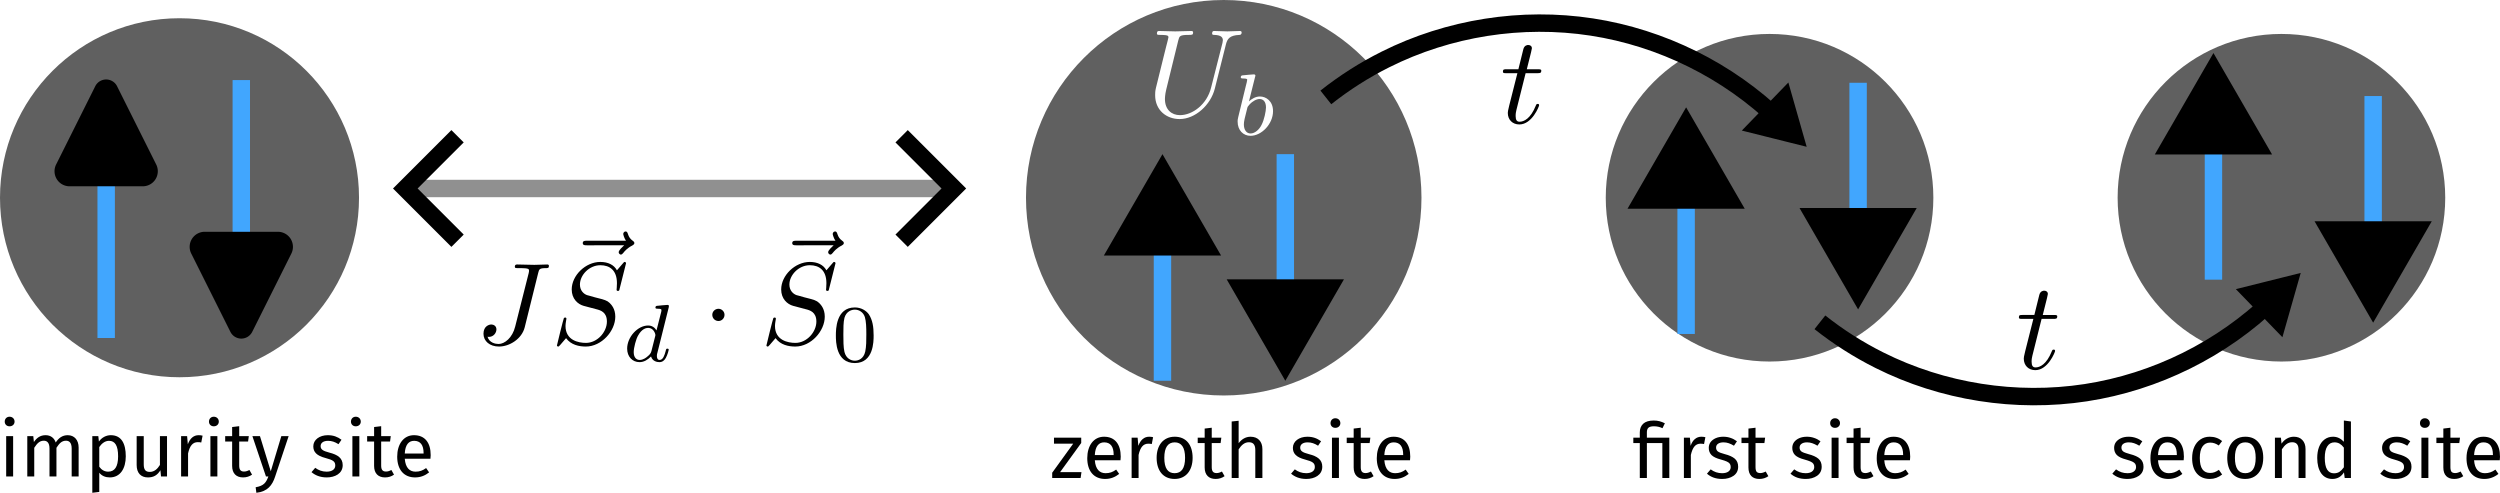 <?xml version="1.0" encoding="UTF-8" standalone="no"?>
<svg
   width="610.5pt"
   height="120.336pt"
   viewBox="0 0 610.5 120.336"
   version="1.1"
   id="svg481"
   sodipodi:docname="universal-theory.svg"
   inkscape:version="1.2.1 (9c6d41e410, 2022-07-14)"
   xmlns:inkscape="http://www.inkscape.org/namespaces/inkscape"
   xmlns:sodipodi="http://sodipodi.sourceforge.net/DTD/sodipodi-0.dtd"
   xmlns="http://www.w3.org/2000/svg"
   xmlns:svg="http://www.w3.org/2000/svg"
   xmlns:ns16="http://www.iki.fi/pav/software/textext/">
  <sodipodi:namedview
     id="namedview483"
     pagecolor="#ffffff"
     bordercolor="#999999"
     borderopacity="1"
     inkscape:showpageshadow="0"
     inkscape:pageopacity="0"
     inkscape:pagecheckerboard="0"
     inkscape:deskcolor="#d1d1d1"
     inkscape:document-units="pt"
     showgrid="false"
     inkscape:zoom="1.2107909"
     inkscape:cx="396.02214"
     inkscape:cy="18.995848"
     inkscape:window-width="1920"
     inkscape:window-height="1019"
     inkscape:window-x="1920"
     inkscape:window-y="151"
     inkscape:window-maximized="1"
     inkscape:current-layer="svg481" />
  <defs
     id="defs311">
    <marker
       style="overflow:visible"
       id="TriangleStart"
       refX="0"
       refY="0"
       orient="auto-start-reverse"
       inkscape:stockid="TriangleStart"
       markerWidth="3.324"
       markerHeight="3.843"
       viewBox="0 0 5.324 6.155"
       inkscape:isstock="true"
       inkscape:collect="always"
       preserveAspectRatio="xMidYMid">
      <path
         transform="scale(0.5)"
         style="fill:context-stroke;fill-rule:evenodd;stroke:context-stroke;stroke-width:1pt"
         d="M 5.77,0 -2.88,5 V -5 Z"
         id="path17089" />
    </marker>
    <inkscape:path-effect
       effect="spiro"
       id="path-effect15854"
       is_visible="true"
       lpeversion="1" />
    <marker
       style="overflow:visible"
       id="EmptyTriangleIn"
       refX="-1"
       refY="0"
       orient="auto-start-reverse"
       inkscape:stockid="EmptyTriangleIn"
       markerWidth="5.824"
       markerHeight="6.733"
       viewBox="0 0 5.824 6.733"
       inkscape:isstock="true"
       inkscape:collect="always"
       preserveAspectRatio="xMidYMid">
      <path
         transform="scale(0.5)"
         style="fill:context-fill;fill-rule:evenodd;stroke:context-stroke;stroke-width:2"
         d="M 5.77,0 -2.88,5 V -5 Z"
         id="path153" />
    </marker>
    <marker
       style="overflow:visible"
       id="marker9210"
       refX="0"
       refY="0"
       orient="auto-start-reverse"
       inkscape:stockid="Arrow1"
       markerWidth="4.061"
       markerHeight="6.707"
       viewBox="0 0 4.061 6.707"
       inkscape:isstock="true"
       inkscape:collect="always"
       preserveAspectRatio="xMidYMid">
      <path
         style="fill:none;stroke:context-stroke;stroke-width:1;stroke-linecap:butt"
         d="M 3,-3 0,0 3,3"
         id="path9208"
         transform="rotate(180,0.125,0)"
         sodipodi:nodetypes="ccc" />
    </marker>
    <marker
       style="overflow:visible"
       id="Arrow1"
       refX="0"
       refY="0"
       orient="auto-start-reverse"
       inkscape:stockid="Arrow1"
       markerWidth="4.061"
       markerHeight="6.707"
       viewBox="0 0 4.061 6.707"
       inkscape:isstock="true"
       inkscape:collect="always"
       preserveAspectRatio="xMidYMid">
      <path
         style="fill:none;stroke:context-stroke;stroke-width:1;stroke-linecap:butt"
         d="M 3,-3 0,0 3,3"
         id="path5057"
         transform="rotate(180,0.125,0)"
         sodipodi:nodetypes="ccc" />
    </marker>
    <inkscape:path-effect
       effect="spiro"
       id="path-effect9150"
       is_visible="true"
       lpeversion="1" />
    <marker
       style="overflow:visible"
       id="RoundedArrow"
       refX="0"
       refY="0"
       orient="auto-start-reverse"
       inkscape:stockid="RoundedArrow"
       markerWidth="6.135"
       markerHeight="5.931"
       viewBox="0 0 6.135 5.93"
       inkscape:isstock="true"
       inkscape:collect="always"
       preserveAspectRatio="xMidYMid">
      <path
         transform="scale(0.7)"
         d="m -0.211,-4.106 6.422,3.211 a 1,1 90 0 1 0,1.789 L -0.211,4.106 A 1.236,1.236 31.717 0 1 -2,3 v -6 a 1.236,1.236 148.283 0 1 1.789,-1.106 z"
         style="fill:context-stroke;fill-rule:evenodd;stroke:none"
         id="path1367" />
    </marker>
    <filter
       id="filter-remove-color"
       x="0"
       y="0"
       width="1"
       height="1">
      <feColorMatrix
         color-interpolation-filters="sRGB"
         values="0 0 0 0 1 0 0 0 0 1 0 0 0 0 1 0 0 0 1 0"
         id="feColorMatrix132" />
    </filter>
    <clipPath
       id="clip-0">
      <path
         clip-rule="nonzero"
         d="m 22,106 h 9 v 14.336 h -9 z m 0,0"
         id="path135" />
    </clipPath>
    <clipPath
       id="clip-1">
      <path
         clip-rule="nonzero"
         d="m 61,106 h 10 v 14.336 H 61 Z m 0,0"
         id="path138" />
    </clipPath>
    <clipPath
       id="clip-2">
      <path
         clip-rule="nonzero"
         d="M 0,0 H 625.906 V 120.336 H 0 Z m 0,0"
         id="path141" />
    </clipPath>
    <mask
       id="mask-0">
      <g
         filter="url(#filter-remove-color)"
         id="g146">
        <rect
           x="-62.591"
           y="-12.034"
           width="751.088"
           height="144.403"
           fill="#000000"
           fill-opacity="0.86"
           id="rect144" />
      </g>
    </mask>
    <clipPath
       id="clip-3">
      <path
         clip-rule="nonzero"
         d="m 345,46 h 280.906 v 4 H 345 Z m 0,0"
         id="path149" />
    </clipPath>
    <clipPath
       id="clip-4">
      <rect
         x="0"
         y="0"
         width="626"
         height="121"
         id="rect152" />
    </clipPath>
    <g
       id="source-2194"
       clip-path="url(#clip-4)">
      <g
         clip-path="url(#clip-3)"
         id="g157">
        <path
           fill="none"
           stroke-width="2.835"
           stroke-linecap="butt"
           stroke-linejoin="miter"
           stroke="#404040"
           stroke-opacity="1"
           stroke-miterlimit="4.5"
           d="M 347.125,48.289 H 625.906"
           id="path155" />
      </g>
    </g>
    <mask
       id="mask-1">
      <g
         filter="url(#filter-remove-color)"
         id="g165">
        <rect
           x="-62.591"
           y="-12.034"
           width="751.088"
           height="144.403"
           fill="#000000"
           fill-opacity="0.86"
           id="rect163" />
      </g>
    </mask>
    <clipPath
       id="clip-6">
      <path
         clip-rule="nonzero"
         d="M 315,0 H 462 V 60 H 315 Z m 0,0"
         id="path168" />
    </clipPath>
    <clipPath
       id="clip-7">
      <rect
         x="0"
         y="0"
         width="626"
         height="121"
         id="rect171" />
    </clipPath>
    <g
       id="source-2197"
       clip-path="url(#clip-7)">
      <g
         clip-path="url(#clip-6)"
         id="g176">
        <path
           fill="none"
           stroke-width="4.252"
           stroke-linecap="butt"
           stroke-linejoin="miter"
           stroke="#404040"
           stroke-opacity="1"
           stroke-miterlimit="4.5"
           d="m 342.395,27.418 c 4.27,-4.684 9.293,-8.684 14.812,-11.797 12.582,-7.094 27.781,-9.402 41.902,-6.371 14.117,3.035 27.027,11.383 35.586,23.016"
           id="path174" />
      </g>
      <path
         fill="none"
         stroke-width="2.582"
         stroke-linecap="butt"
         stroke-linejoin="miter"
         stroke="#404040"
         stroke-opacity="1"
         stroke-miterlimit="4"
         d="m -221.324,258.923 -7.744,7.745 7.743,7.747"
         transform="matrix(-0.736,-1,1,-0.736,0,0)"
         id="path178" />
    </g>
    <mask
       id="mask-2">
      <g
         filter="url(#filter-remove-color)"
         id="g183">
        <rect
           x="-62.591"
           y="-12.034"
           width="751.088"
           height="144.403"
           fill="#000000"
           fill-opacity="0.86"
           id="rect181" />
      </g>
    </mask>
    <clipPath
       id="clip-8">
      <path
         clip-rule="nonzero"
         d="M 439,0 H 589 V 58 H 439 Z m 0,0"
         id="path186" />
    </clipPath>
    <clipPath
       id="clip-9">
      <path
         clip-rule="nonzero"
         d="m 529,0 h 52 v 49 h -52 z m 0,0"
         id="path189" />
    </clipPath>
    <clipPath
       id="clip-10">
      <rect
         x="0"
         y="0"
         width="626"
         height="121"
         id="rect192" />
    </clipPath>
    <g
       id="source-2200"
       clip-path="url(#clip-10)">
      <g
         clip-path="url(#clip-8)"
         id="g197">
        <path
           fill="none"
           stroke-width="4.252"
           stroke-linecap="butt"
           stroke-linejoin="miter"
           stroke="#404040"
           stroke-opacity="1"
           stroke-miterlimit="4.5"
           d="m 466.895,27.418 c 4.301,-4.652 9.316,-8.648 14.812,-11.797 12.676,-7.266 27.949,-9.887 42.32,-7.262 14.375,2.625 27.734,10.477 37.023,21.75"
           id="path195" />
      </g>
      <g
         clip-path="url(#clip-9)"
         id="g201">
        <path
           fill="none"
           stroke-width="2.474"
           stroke-linecap="butt"
           stroke-linejoin="miter"
           stroke="#404040"
           stroke-opacity="1"
           stroke-miterlimit="4"
           d="m -286.469,312.04 -7.422,7.421 7.421,7.422"
           transform="matrix(-0.824,-1,1,-0.824,0,0)"
           id="path199" />
      </g>
    </g>
    <clipPath
       id="clip-12">
      <rect
         x="0"
         y="0"
         width="626"
         height="121"
         id="rect212" />
    </clipPath>
    <g
       id="source-2203"
       clip-path="url(#clip-12)">
      <path
         fill="none"
         stroke-width="4.252"
         stroke-linecap="butt"
         stroke-linejoin="miter"
         stroke="#c0b0ff"
         stroke-opacity="1"
         stroke-miterlimit="4.5"
         d="M 26.91,75.598 V 39.227"
         id="path215" />
      <path
         fill-rule="evenodd"
         fill="#c0b0ff"
         fill-opacity="1"
         d="M 14.691,39.855 24.25,20.742 c 1.098,-2.195 4.227,-2.195 5.324,0 l 9.555,19.113 c 1.227,2.445 -0.555,5.324 -3.289,5.324 H 17.98 c -2.734,0 -4.512,-2.879 -3.289,-5.324 z m 0,0"
         id="path217" />
    </g>
    <mask
       id="mask-4">
      <g
         filter="url(#filter-remove-color)"
         id="g222">
        <rect
           x="-62.591"
           y="-12.034"
           width="751.088"
           height="144.403"
           fill="#000000"
           fill-opacity="0.86"
           id="rect220" />
      </g>
    </mask>
    <clipPath
       id="clip-13">
      <rect
         x="0"
         y="0"
         width="626"
         height="121"
         id="rect225" />
    </clipPath>
    <g
       id="source-2206"
       clip-path="url(#clip-13)">
      <path
         fill="none"
         stroke-width="4.252"
         stroke-linecap="butt"
         stroke-linejoin="miter"
         stroke="#305080"
         stroke-opacity="1"
         stroke-miterlimit="4.5"
         d="M 284.297,93.297 V 56.926"
         id="path228" />
      <path
         fill="none"
         stroke-width="4.252"
         stroke-linecap="butt"
         stroke-linejoin="miter"
         stroke="#305080"
         stroke-opacity="1"
         stroke-miterlimit="4"
         d="m -44.66,284.297 -18.391,10.633 v -21.262 z m 0,0"
         transform="rotate(-90)"
         id="path230" />
    </g>
    <mask
       id="mask-5">
      <g
         filter="url(#filter-remove-color)"
         id="g235">
        <rect
           x="-62.591"
           y="-12.034"
           width="751.088"
           height="144.403"
           fill="#000000"
           fill-opacity="0.86"
           id="rect233" />
      </g>
    </mask>
    <clipPath
       id="clip-14">
      <rect
         x="0"
         y="0"
         width="626"
         height="121"
         id="rect238" />
    </clipPath>
    <g
       id="source-2209"
       clip-path="url(#clip-14)">
      <path
         fill="none"
         stroke-width="4.252"
         stroke-linecap="butt"
         stroke-linejoin="miter"
         stroke="#c0b0ff"
         stroke-opacity="1"
         stroke-miterlimit="4.5"
         d="M 56.91,19.094 V 55.465"
         id="path241" />
      <path
         fill-rule="evenodd"
         fill="#c0b0ff"
         fill-opacity="1"
         d="m 69.129,54.836 -9.555,19.117 c -1.098,2.191 -4.227,2.191 -5.324,0 L 44.691,54.836 c -1.223,-2.445 0.555,-5.324 3.289,-5.324 h 17.859 c 2.734,0 4.516,2.879 3.289,5.324 z m 0,0"
         id="path243" />
    </g>
    <mask
       id="mask-6">
      <g
         filter="url(#filter-remove-color)"
         id="g248">
        <rect
           x="-62.591"
           y="-12.034"
           width="751.088"
           height="144.403"
           fill="#000000"
           fill-opacity="0.86"
           id="rect246" />
      </g>
    </mask>
    <clipPath
       id="clip-15">
      <rect
         x="0"
         y="0"
         width="626"
         height="121"
         id="rect251" />
    </clipPath>
    <g
       id="source-2212"
       clip-path="url(#clip-15)">
      <path
         fill="none"
         stroke-width="4.252"
         stroke-linecap="butt"
         stroke-linejoin="miter"
         stroke="#305080"
         stroke-opacity="1"
         stroke-miterlimit="4.5"
         d="M 315.797,40.414 V 76.781"
         id="path254" />
      <path
         fill="none"
         stroke-width="4.252"
         stroke-linecap="butt"
         stroke-linejoin="miter"
         stroke="#305080"
         stroke-opacity="1"
         stroke-miterlimit="4"
         d="m 89.051,-315.797 -18.391,10.629 v -21.262 z m 0,0"
         transform="rotate(90)"
         id="path256" />
    </g>
    <mask
       id="mask-7">
      <g
         filter="url(#filter-remove-color)"
         id="g261">
        <rect
           x="-62.591"
           y="-12.034"
           width="751.088"
           height="144.403"
           fill="#000000"
           fill-opacity="0.86"
           id="rect259" />
      </g>
    </mask>
    <clipPath
       id="clip-16">
      <rect
         x="0"
         y="0"
         width="626"
         height="121"
         id="rect264" />
    </clipPath>
    <g
       id="source-2215"
       clip-path="url(#clip-16)">
      <path
         fill="none"
         stroke-width="4.252"
         stroke-linecap="butt"
         stroke-linejoin="miter"
         stroke="#305080"
         stroke-opacity="1"
         stroke-miterlimit="4.5"
         d="M 417.801,84.66 V 48.289"
         id="path267" />
      <path
         fill="none"
         stroke-width="4.252"
         stroke-linecap="butt"
         stroke-linejoin="miter"
         stroke="#305080"
         stroke-opacity="1"
         stroke-miterlimit="4"
         d="m -36.023,417.801 -18.387,10.629 v -21.258 z m 0,0"
         transform="rotate(-90)"
         id="path269" />
    </g>
    <mask
       id="mask-8">
      <g
         filter="url(#filter-remove-color)"
         id="g274">
        <rect
           x="-62.591"
           y="-12.034"
           width="751.088"
           height="144.403"
           fill="#000000"
           fill-opacity="0.86"
           id="rect272" />
      </g>
    </mask>
    <clipPath
       id="clip-17">
      <rect
         x="0"
         y="0"
         width="626"
         height="121"
         id="rect277" />
    </clipPath>
    <g
       id="source-2218"
       clip-path="url(#clip-17)">
      <path
         fill="none"
         stroke-width="4.252"
         stroke-linecap="butt"
         stroke-linejoin="miter"
         stroke="#305080"
         stroke-opacity="1"
         stroke-miterlimit="4.5"
         d="M 449.301,31.773 V 68.145"
         id="path280" />
      <path
         fill="none"
         stroke-width="4.252"
         stroke-linecap="butt"
         stroke-linejoin="miter"
         stroke="#305080"
         stroke-opacity="1"
         stroke-miterlimit="4"
         d="m 80.41,-449.301 -18.387,10.629 v -21.258 z m 0,0"
         transform="rotate(90)"
         id="path282" />
    </g>
    <mask
       id="mask-9">
      <g
         filter="url(#filter-remove-color)"
         id="g287">
        <rect
           x="-62.591"
           y="-12.034"
           width="751.088"
           height="144.403"
           fill="#000000"
           fill-opacity="0.86"
           id="rect285" />
      </g>
    </mask>
    <clipPath
       id="clip-18">
      <rect
         x="0"
         y="0"
         width="626"
         height="121"
         id="rect290" />
    </clipPath>
    <g
       id="source-2221"
       clip-path="url(#clip-18)">
      <path
         fill="none"
         stroke-width="4.252"
         stroke-linecap="butt"
         stroke-linejoin="miter"
         stroke="#305080"
         stroke-opacity="1"
         stroke-miterlimit="4.5"
         d="M 542.301,84.66 V 48.289"
         id="path293" />
      <path
         fill="none"
         stroke-width="4.252"
         stroke-linecap="butt"
         stroke-linejoin="miter"
         stroke="#305080"
         stroke-opacity="1"
         stroke-miterlimit="4"
         d="m -36.023,542.301 -18.387,10.629 v -21.258 z m 0,0"
         transform="rotate(-90)"
         id="path295" />
    </g>
    <mask
       id="mask-10">
      <g
         filter="url(#filter-remove-color)"
         id="g300">
        <rect
           x="-62.591"
           y="-12.034"
           width="751.088"
           height="144.403"
           fill="#000000"
           fill-opacity="0.86"
           id="rect298" />
      </g>
    </mask>
    <clipPath
       id="clip-19">
      <rect
         x="0"
         y="0"
         width="626"
         height="121"
         id="rect303" />
    </clipPath>
    <g
       id="source-2224"
       clip-path="url(#clip-19)">
      <path
         fill="none"
         stroke-width="4.252"
         stroke-linecap="butt"
         stroke-linejoin="miter"
         stroke="#305080"
         stroke-opacity="1"
         stroke-miterlimit="4.5"
         d="M 573.801,31.773 V 68.145"
         id="path306" />
      <path
         fill="none"
         stroke-width="4.252"
         stroke-linecap="butt"
         stroke-linejoin="miter"
         stroke="#305080"
         stroke-opacity="1"
         stroke-miterlimit="4"
         d="m 80.41,-573.801 -18.387,10.629 v -21.258 z m 0,0"
         transform="rotate(90)"
         id="path308" />
    </g>
    <clipPath
       clipPathUnits="userSpaceOnUse"
       id="clipPath1196">
      <g
         id="g1200">
        <path
           clip-rule="nonzero"
           d="M 0,0 H 625.906 V 120.336 H 0 Z m 0,0"
           id="path1198" />
      </g>
    </clipPath>
    <clipPath
       clipPathUnits="userSpaceOnUse"
       id="clipPath1202">
      <g
         id="g1206">
        <path
           clip-rule="nonzero"
           d="M 0,0 H 625.906 V 120.336 H 0 Z m 0,0"
           id="path1204" />
      </g>
    </clipPath>
    <clipPath
       clipPathUnits="userSpaceOnUse"
       id="clipPath1208">
      <g
         id="g1212">
        <path
           clip-rule="nonzero"
           d="M 0,0 H 625.906 V 120.336 H 0 Z m 0,0"
           id="path1210" />
      </g>
    </clipPath>
    <clipPath
       clipPathUnits="userSpaceOnUse"
       id="clipPath1214">
      <g
         id="g1218">
        <path
           clip-rule="nonzero"
           d="M 0,0 H 625.906 V 120.336 H 0 Z m 0,0"
           id="path1216" />
      </g>
    </clipPath>
    <clipPath
       clipPathUnits="userSpaceOnUse"
       id="clipPath1220">
      <g
         id="g1224">
        <path
           clip-rule="nonzero"
           d="M 0,0 H 625.906 V 120.336 H 0 Z m 0,0"
           id="path1222" />
      </g>
    </clipPath>
    <clipPath
       clipPathUnits="userSpaceOnUse"
       id="clipPath1226">
      <g
         id="g1230">
        <path
           clip-rule="nonzero"
           d="M 0,0 H 625.906 V 120.336 H 0 Z m 0,0"
           id="path1228" />
      </g>
    </clipPath>
    <clipPath
       clipPathUnits="userSpaceOnUse"
       id="clipPath1232">
      <g
         id="g1236">
        <path
           clip-rule="nonzero"
           d="M 0,0 H 625.906 V 120.336 H 0 Z m 0,0"
           id="path1234" />
      </g>
    </clipPath>
    <clipPath
       clipPathUnits="userSpaceOnUse"
       id="clipPath1252">
      <g
         id="g1256">
        <path
           clip-rule="nonzero"
           d="M 0,0 H 625.906 V 120.336 H 0 Z m 0,0"
           id="path1254" />
      </g>
    </clipPath>
    <clipPath
       clipPathUnits="userSpaceOnUse"
       id="clipPath1258">
      <g
         id="g1262">
        <path
           clip-rule="nonzero"
           d="M 0,0 H 625.906 V 120.336 H 0 Z m 0,0"
           id="path1260" />
      </g>
    </clipPath>
    <mask
       maskUnits="userSpaceOnUse"
       id="mask3016">
      <g
         id="g3022">
        <g
           filter="url(#filter-remove-color)"
           id="g3020">
          <rect
             x="-62.591"
             y="-12.034"
             width="751.088"
             height="144.403"
             fill="#000000"
             fill-opacity="0.86"
             id="rect3018" />
        </g>
      </g>
    </mask>
    <clipPath
       clipPathUnits="userSpaceOnUse"
       id="clipPath3024">
      <g
         id="g3030">
        <g
           id="g3028">
          <path
             clip-rule="nonzero"
             d="M 0,0 H 625.906 V 120.336 H 0 Z m 0,0"
             id="path3026" />
        </g>
      </g>
    </clipPath>
    <marker
       style="overflow:visible"
       id="EmptyTriangleIn-5"
       refX="-1"
       refY="0"
       orient="auto-start-reverse"
       inkscape:stockid="EmptyTriangleIn"
       markerWidth="5.824"
       markerHeight="6.733"
       viewBox="0 0 5.824 6.733"
       inkscape:isstock="true"
       inkscape:collect="always"
       preserveAspectRatio="xMidYMid">
      <path
         transform="scale(0.5)"
         style="fill:context-fill;fill-rule:evenodd;stroke:context-stroke;stroke-width:2"
         d="M 5.77,0 -2.88,5 V -5 Z"
         id="path153-3" />
    </marker>
    <marker
       style="overflow:visible"
       id="EmptyTriangleIn-2"
       refX="-1"
       refY="0"
       orient="auto-start-reverse"
       inkscape:stockid="EmptyTriangleIn"
       markerWidth="5.824"
       markerHeight="6.733"
       viewBox="0 0 5.824 6.733"
       inkscape:isstock="true"
       inkscape:collect="always"
       preserveAspectRatio="xMidYMid">
      <path
         transform="scale(0.5)"
         style="fill:context-fill;fill-rule:evenodd;stroke:context-stroke;stroke-width:2"
         d="M 5.77,0 -2.88,5 V -5 Z"
         id="path153-9" />
    </marker>
    <marker
       style="overflow:visible"
       id="TriangleStart-7"
       refX="0"
       refY="0"
       orient="auto-start-reverse"
       inkscape:stockid="TriangleStart"
       markerWidth="3.324"
       markerHeight="3.843"
       viewBox="0 0 5.324 6.155"
       inkscape:isstock="true"
       inkscape:collect="always"
       preserveAspectRatio="xMidYMid">
      <path
         transform="scale(0.5)"
         style="fill:context-stroke;fill-rule:evenodd;stroke:context-stroke;stroke-width:1pt"
         d="M 5.77,0 -2.88,5 V -5 Z"
         id="path17089-0" />
    </marker>
    <inkscape:path-effect
       effect="spiro"
       id="path-effect15854-9"
       is_visible="true"
       lpeversion="1" />
  </defs>
  <path
     fill-rule="nonzero"
     fill="#606060"
     fill-opacity="1"
     d="M 87.672,48.289 C 87.672,72.5 68.043,92.125 43.836,92.125 19.625,92.125 0,72.5 0,48.289 0,24.082 19.625,4.453 43.836,4.453 c 24.207,0 43.836,19.629 43.836,43.836 z m 0,0"
     id="path313" />
  <path
     fill-rule="nonzero"
     fill="#b0b0b0"
     fill-opacity="1"
     d="m 347.125,48.289 c 0,26.672 -21.621,48.289 -48.289,48.289 -26.672,0 -48.289,-21.617 -48.289,-48.289 C 250.547,21.621 272.164,0 298.836,0 325.504,0 347.125,21.621 347.125,48.289 Z m 0,0"
     id="path315"
     style="fill:#606060;fill-opacity:1" />
  <path
     fill-rule="nonzero"
     fill="#000000"
     fill-opacity="1"
     d="m 2.328,101.762 c -0.703,0 -1.172,0.527 -1.172,1.199 0,0.645 0.469,1.145 1.172,1.145 0.734,0 1.23,-0.5 1.23,-1.145 0,-0.672 -0.496,-1.199 -1.23,-1.199 z m 0.879,4.746 H 1.508 v 9.844 h 1.699 z m 0,0"
     id="path323" />
  <path
     fill-rule="nonzero"
     fill="#000000"
     fill-opacity="1"
     d="m 16.539,106.273 c -1.32,0 -2.227,0.703 -2.93,1.785 -0.383,-1.141 -1.262,-1.785 -2.492,-1.785 -1.289,0 -2.168,0.672 -2.84,1.668 l -0.148,-1.434 H 6.664 v 9.844 h 1.699 v -7.004 c 0.676,-1.023 1.262,-1.727 2.344,-1.727 0.734,0 1.379,0.438 1.379,1.902 v 6.828 h 1.699 v -7.004 c 0.672,-1.023 1.258,-1.727 2.344,-1.727 0.73,0 1.375,0.438 1.375,1.902 v 6.828 h 1.699 v -7.062 c 0,-1.844 -1.055,-3.016 -2.664,-3.016 z m 0,0"
     id="path325" />
  <g
     clip-path="url(#clip-0)"
     id="g329">
    <path
       fill-rule="nonzero"
       fill="#000000"
       fill-opacity="1"
       d="m 27.055,106.273 c -1.113,0 -2.199,0.555 -2.902,1.551 l -0.145,-1.316 h -1.465 v 13.828 l 1.699,-0.207 v -4.688 c 0.645,0.793 1.523,1.145 2.578,1.145 2.547,0 3.895,-2.168 3.895,-5.156 0,-3.105 -1.055,-5.156 -3.66,-5.156 z m -0.645,8.906 c -0.879,0 -1.641,-0.441 -2.168,-1.203 v -4.805 c 0.527,-0.789 1.348,-1.523 2.371,-1.523 1.496,0 2.227,1.203 2.227,3.781 0,2.578 -0.848,3.75 -2.43,3.75 z m 0,0"
       id="path327" />
  </g>
  <path
     fill-rule="nonzero"
     fill="#000000"
     fill-opacity="1"
     d="m 40.785,106.508 h -1.73 v 7.031 c -0.586,0.965 -1.375,1.699 -2.461,1.699 -1.055,0 -1.492,-0.527 -1.492,-1.848 v -6.883 h -1.73 v 7.059 c 0,1.934 1.027,3.02 2.754,3.02 1.406,0 2.316,-0.559 3.047,-1.758 l 0.148,1.523 h 1.465 z m 0,0"
     id="path331" />
  <path
     fill-rule="nonzero"
     fill="#000000"
     fill-opacity="1"
     d="m 48.504,106.273 c -1.199,0 -2.109,0.762 -2.637,2.227 l -0.176,-1.992 h -1.465 v 9.844 h 1.699 v -5.625 c 0.41,-1.875 1.145,-2.754 2.375,-2.754 0.352,0 0.555,0.027 0.848,0.086 l 0.324,-1.668 c -0.293,-0.09 -0.645,-0.117 -0.969,-0.117 z m 0,0"
     id="path333" />
  <path
     fill-rule="nonzero"
     fill="#000000"
     fill-opacity="1"
     d="m 52.203,101.762 c -0.703,0 -1.172,0.527 -1.172,1.199 0,0.645 0.469,1.145 1.172,1.145 0.734,0 1.23,-0.5 1.23,-1.145 0,-0.672 -0.496,-1.199 -1.23,-1.199 z m 0.879,4.746 h -1.699 v 9.844 h 1.699 z m 0,0"
     id="path335" />
  <path
     fill-rule="nonzero"
     fill="#000000"
     fill-opacity="1"
     d="m 60.906,114.77 c -0.5,0.262 -0.879,0.379 -1.32,0.379 -0.848,0 -1.172,-0.469 -1.172,-1.465 v -5.859 h 2.168 l 0.176,-1.316 h -2.344 v -2.434 l -1.727,0.207 v 2.227 h -1.699 v 1.316 H 56.688 v 5.949 c 0,1.816 0.996,2.812 2.664,2.812 0.852,0 1.555,-0.234 2.199,-0.676 z m 0,0"
     id="path337" />
  <g
     clip-path="url(#clip-1)"
     id="g341">
    <path
       fill-rule="nonzero"
       fill="#000000"
       fill-opacity="1"
       d="m 70.484,106.508 h -1.785 l -2.578,8.582 -2.637,-8.582 h -1.848 l 3.312,9.844 h 0.586 c -0.559,1.523 -1.113,2.285 -3.105,2.637 l 0.176,1.348 c 2.723,-0.293 3.895,-1.848 4.57,-3.926 z m 0,0"
       id="path339" />
  </g>
  <path
     fill-rule="nonzero"
     fill="#000000"
     fill-opacity="1"
     d="m 80.055,106.273 c -2.051,0 -3.547,1.141 -3.547,2.723 0,1.379 0.82,2.285 2.961,2.844 1.902,0.496 2.402,0.879 2.402,1.844 0,0.938 -0.82,1.496 -2.109,1.496 -1.086,0 -1.992,-0.352 -2.785,-0.938 l -0.906,1.055 c 0.848,0.73 2.051,1.289 3.719,1.289 1.992,0 3.898,-0.938 3.898,-2.988 0,-1.73 -1.203,-2.551 -3.281,-3.078 -1.582,-0.41 -2.109,-0.789 -2.109,-1.582 0,-0.789 0.672,-1.289 1.816,-1.289 0.906,0 1.668,0.266 2.547,0.82 l 0.734,-1.082 c -0.938,-0.703 -1.965,-1.113 -3.34,-1.113 z m 0,0"
     id="path343" />
  <path
     fill-rule="nonzero"
     fill="#000000"
     fill-opacity="1"
     d="m 86.875,101.762 c -0.703,0 -1.172,0.527 -1.172,1.199 0,0.645 0.469,1.145 1.172,1.145 0.73,0 1.23,-0.5 1.23,-1.145 0,-0.672 -0.5,-1.199 -1.23,-1.199 z m 0.879,4.746 h -1.699 v 9.844 h 1.699 z m 0,0"
     id="path345" />
  <path
     fill-rule="nonzero"
     fill="#000000"
     fill-opacity="1"
     d="m 95.574,114.77 c -0.5,0.262 -0.879,0.379 -1.32,0.379 -0.848,0 -1.172,-0.469 -1.172,-1.465 v -5.859 H 95.25 l 0.176,-1.316 h -2.344 v -2.434 l -1.727,0.207 v 2.227 H 89.656 v 1.316 h 1.699 v 5.949 c 0,1.816 0.996,2.812 2.664,2.812 0.852,0 1.555,-0.234 2.199,-0.676 z m 0,0"
     id="path347" />
  <path
     fill-rule="nonzero"
     fill="#000000"
     fill-opacity="1"
     d="m 105.172,111.137 c 0,-3.02 -1.406,-4.863 -4.074,-4.863 -2.547,0 -4.102,2.195 -4.102,5.242 0,3.137 1.613,5.07 4.367,5.07 1.375,0 2.461,-0.469 3.426,-1.23 l -0.73,-1.055 c -0.852,0.613 -1.582,0.879 -2.578,0.879 -1.406,0 -2.461,-0.879 -2.637,-3.164 h 6.27 c 0.027,-0.234 0.059,-0.559 0.059,-0.879 z m -1.73,-0.383 h -4.598 c 0.117,-2.195 0.996,-3.105 2.285,-3.105 1.551,0 2.312,1.055 2.312,2.988 z m 0,0"
     id="path349" />
  <path
     fill-rule="nonzero"
     fill="#000000"
     fill-opacity="1"
     d="m 264.035,106.883 h -6.652 v 1.465 h 4.688 l -5.125,7.09 v 1.289 h 6.941 l 0.207,-1.438 h -5.215 l 5.156,-7.117 z m 0,0"
     id="path351" />
  <path
     fill-rule="nonzero"
     fill="#000000"
     fill-opacity="1"
     d="m 273.68,111.512 c 0,-3.02 -1.406,-4.863 -4.07,-4.863 -2.551,0 -4.102,2.195 -4.102,5.242 0,3.137 1.609,5.07 4.363,5.07 1.379,0 2.461,-0.469 3.43,-1.23 l -0.734,-1.055 c -0.848,0.613 -1.582,0.879 -2.578,0.879 -1.406,0 -2.461,-0.879 -2.637,-3.164 h 6.27 c 0.031,-0.234 0.059,-0.559 0.059,-0.879 z m -1.727,-0.383 h -4.602 c 0.117,-2.195 0.996,-3.105 2.285,-3.105 1.555,0 2.316,1.055 2.316,2.988 z m 0,0"
     id="path353" />
  <path
     fill-rule="nonzero"
     fill="#000000"
     fill-opacity="1"
     d="m 280.621,106.648 c -1.203,0 -2.109,0.762 -2.637,2.227 l -0.176,-1.992 h -1.465 v 9.844 h 1.699 v -5.625 c 0.41,-1.875 1.141,-2.754 2.371,-2.754 0.352,0 0.559,0.027 0.852,0.086 l 0.32,-1.668 c -0.293,-0.09 -0.645,-0.117 -0.965,-0.117 z m 0,0"
     id="path355" />
  <path
     fill-rule="nonzero"
     fill="#000000"
     fill-opacity="1"
     d="m 286.875,106.648 c -2.812,0 -4.426,2.109 -4.426,5.156 0,3.133 1.613,5.156 4.395,5.156 2.785,0 4.395,-2.109 4.395,-5.156 0,-3.137 -1.551,-5.156 -4.363,-5.156 z m 0,1.375 c 1.609,0 2.52,1.203 2.52,3.781 0,2.578 -0.91,3.75 -2.551,3.75 -1.641,0 -2.52,-1.172 -2.52,-3.75 0,-2.578 0.91,-3.781 2.551,-3.781 z m 0,0"
     id="path357" />
  <path
     fill-rule="nonzero"
     fill="#000000"
     fill-opacity="1"
     d="m 298.398,115.145 c -0.5,0.262 -0.879,0.379 -1.32,0.379 -0.848,0 -1.172,-0.469 -1.172,-1.465 v -5.859 h 2.168 l 0.176,-1.316 h -2.344 v -2.434 l -1.727,0.207 v 2.227 h -1.699 v 1.316 h 1.699 v 5.949 c 0,1.816 0.996,2.812 2.664,2.812 0.852,0 1.555,-0.234 2.199,-0.676 z m 0,0"
     id="path359" />
  <path
     fill-rule="nonzero"
     fill="#000000"
     fill-opacity="1"
     d="m 305.406,106.648 c -1.23,0 -2.199,0.613 -2.93,1.582 V 102.75 l -1.699,0.176 v 13.801 h 1.699 v -7.004 c 0.672,-1.023 1.434,-1.727 2.488,-1.727 0.938,0 1.582,0.438 1.582,1.902 v 6.828 h 1.73 v -7.062 c 0,-1.844 -1.086,-3.016 -2.871,-3.016 z m 0,0"
     id="path361" />
  <path
     fill-rule="nonzero"
     fill="#000000"
     fill-opacity="1"
     d="m 319.266,106.648 c -2.051,0 -3.543,1.141 -3.543,2.723 0,1.379 0.82,2.285 2.957,2.844 1.906,0.496 2.402,0.879 2.402,1.844 0,0.938 -0.82,1.496 -2.109,1.496 -1.082,0 -1.992,-0.352 -2.781,-0.938 l -0.91,1.055 c 0.852,0.73 2.051,1.289 3.723,1.289 1.992,0 3.895,-0.938 3.895,-2.988 0,-1.73 -1.199,-2.551 -3.281,-3.078 -1.582,-0.41 -2.109,-0.789 -2.109,-1.582 0,-0.789 0.676,-1.289 1.816,-1.289 0.91,0 1.672,0.266 2.551,0.82 l 0.73,-1.082 c -0.938,-0.703 -1.961,-1.113 -3.34,-1.113 z m 0,0"
     id="path363" />
  <path
     fill-rule="nonzero"
     fill="#000000"
     fill-opacity="1"
     d="m 326.086,102.137 c -0.703,0 -1.172,0.527 -1.172,1.199 0,0.645 0.469,1.145 1.172,1.145 0.734,0 1.23,-0.5 1.23,-1.145 0,-0.672 -0.496,-1.199 -1.23,-1.199 z m 0.879,4.746 h -1.699 v 9.844 h 1.699 z m 0,0"
     id="path365" />
  <path
     fill-rule="nonzero"
     fill="#000000"
     fill-opacity="1"
     d="m 334.785,115.145 c -0.496,0.262 -0.879,0.379 -1.316,0.379 -0.852,0 -1.172,-0.469 -1.172,-1.465 v -5.859 h 2.168 l 0.176,-1.316 h -2.344 v -2.434 l -1.73,0.207 v 2.227 h -1.699 v 1.316 h 1.699 v 5.949 c 0,1.816 0.996,2.812 2.668,2.812 0.848,0 1.551,-0.234 2.195,-0.676 z m 0,0"
     id="path367" />
  <path
     fill-rule="nonzero"
     fill="#000000"
     fill-opacity="1"
     d="m 344.383,111.512 c 0,-3.02 -1.406,-4.863 -4.07,-4.863 -2.551,0 -4.102,2.195 -4.102,5.242 0,3.137 1.609,5.07 4.363,5.07 1.379,0 2.461,-0.469 3.43,-1.23 l -0.734,-1.055 c -0.848,0.613 -1.582,0.879 -2.578,0.879 -1.406,0 -2.461,-0.879 -2.637,-3.164 h 6.27 c 0.031,-0.234 0.059,-0.559 0.059,-0.879 z m -1.727,-0.383 h -4.602 c 0.117,-2.195 0.996,-3.105 2.285,-3.105 1.555,0 2.316,1.055 2.316,2.988 z m 0,0"
     id="path369" />
  <path
     fill-rule="nonzero"
     fill="#b0b0b0"
     fill-opacity="1"
     d="m 472.125,48.289 c 0,22.094 -17.91,40 -40,40 -22.094,0 -40,-17.906 -40,-40 0,-22.09 17.906,-40 40,-40 22.09,0 40,17.91 40,40 z m 0,0"
     id="path393"
     style="fill:#606060;fill-opacity:1" />
  <path
     fill-rule="nonzero"
     fill="#b0b0b0"
     fill-opacity="1"
     d="m 597.125,48.289 c 0,22.094 -17.91,40 -40,40 -22.094,0 -40,-17.906 -40,-40 0,-22.09 17.906,-40 40,-40 22.09,0 40,17.91 40,40 z m 0,0"
     id="path395"
     style="fill:#606060;fill-opacity:1" />
  <g
     id="g9288"
     transform="translate(-12,4.5)">
    <path
       fill-rule="nonzero"
       fill="#000000"
       fill-opacity="1"
       d="m 143.422,62.18 c 0.223,-0.934 0.312,-1.203 1.871,-1.203 0.445,0 0.758,0 0.758,-0.531 0,-0.27 -0.18,-0.359 -0.402,-0.359 -0.711,0 -2.449,0.09 -3.16,0.09 -0.934,0 -3.25,-0.09 -4.184,-0.09 -0.223,0 -0.582,0 -0.582,0.582 0,0.309 0.223,0.309 0.98,0.309 0.625,0 0.934,0 1.648,0.047 0.668,0.086 0.844,0.176 0.844,0.578 0,0.176 -0.043,0.355 -0.086,0.578 l -3.297,13.047 C 137.145,77.988 135.23,79.5 133.762,79.5 c -0.758,0 -2.273,-0.266 -2.715,-1.781 0.086,0.047 0.266,0.047 0.355,0.047 1.113,0 1.824,-0.98 1.824,-1.828 0,-0.891 -0.758,-1.199 -1.246,-1.199 -0.492,0 -1.914,0.355 -1.914,2.27 0,1.781 1.512,3.117 3.785,3.117 2.582,0 5.566,-1.871 6.277,-4.676 z m 0,0"
       id="path371" />
    <path
       fill-rule="nonzero"
       fill="#000000"
       fill-opacity="1"
       d="m 164.418,55.402 c -0.402,0.402 -1.336,1.203 -1.336,1.691 0,0.27 0.266,0.578 0.531,0.578 0.27,0 0.402,-0.223 0.582,-0.398 0.309,-0.402 0.977,-1.203 2.227,-1.828 0.176,-0.133 0.488,-0.266 0.488,-0.578 0,-0.312 -0.223,-0.445 -0.402,-0.578 -0.621,-0.445 -0.934,-0.934 -1.156,-1.602 -0.09,-0.27 -0.18,-0.668 -0.578,-0.668 -0.402,0 -0.578,0.398 -0.578,0.621 0,0.133 0.223,1.023 0.668,1.648 h -9.574 c -0.445,0 -0.98,0 -0.98,0.578 0,0.535 0.535,0.535 0.98,0.535 z m 0,0"
       id="path373" />
    <path
       fill-rule="nonzero"
       fill="#000000"
       fill-opacity="1"
       d="m 164.883,59.777 c 0,-0.09 -0.09,-0.312 -0.359,-0.312 -0.133,0 -0.133,0.043 -0.488,0.445 l -1.379,1.602 c -0.715,-1.336 -2.184,-2.047 -4.055,-2.047 -3.605,0 -6.988,3.293 -6.988,6.723 0,2.27 1.469,3.605 2.938,4.008 l 3.027,0.801 c 1.07,0.266 2.629,0.711 2.629,3.027 0,2.539 -2.316,5.211 -5.121,5.211 -1.824,0 -4.988,-0.625 -4.988,-4.141 0,-0.668 0.18,-1.383 0.18,-1.516 0.043,-0.133 0.043,-0.176 0.043,-0.223 0,-0.266 -0.176,-0.312 -0.312,-0.312 -0.133,0 -0.223,0.047 -0.309,0.137 -0.09,0.086 -1.695,6.59 -1.695,6.676 0,0.137 0.137,0.27 0.312,0.27 0.133,0 0.18,-0.047 0.535,-0.445 l 1.379,-1.605 c 1.203,1.648 3.164,2.051 4.812,2.051 3.871,0 7.211,-3.785 7.211,-7.305 0,-1.957 -0.98,-2.938 -1.379,-3.34 -0.668,-0.621 -1.113,-0.754 -3.609,-1.379 -0.668,-0.176 -1.645,-0.488 -1.914,-0.535 -0.754,-0.266 -1.734,-1.066 -1.734,-2.582 0,-2.316 2.27,-4.719 4.984,-4.719 2.316,0 4.055,1.246 4.055,4.406 0,0.891 -0.09,1.426 -0.09,1.605 0,0 0,0.266 0.312,0.266 0.312,0 0.355,-0.09 0.445,-0.578 z m 0,0"
       id="path375" />
    <path
       fill-rule="nonzero"
       fill="#000000"
       fill-opacity="1"
       d="m 175.301,70.578 c 0,-0.043 0.043,-0.312 0.043,-0.312 0,-0.133 -0.043,-0.309 -0.312,-0.309 -0.398,0 -2.047,0.176 -2.535,0.223 -0.137,0 -0.445,0.043 -0.445,0.441 0,0.27 0.309,0.27 0.531,0.27 0.938,0 0.938,0.176 0.938,0.312 0,0.133 0,0.266 -0.047,0.445 l -1.156,4.539 c -0.402,-0.668 -1.07,-1.199 -2.047,-1.199 -2.539,0 -5.121,2.805 -5.121,5.652 0,1.961 1.289,3.297 3.027,3.297 1.07,0 2.004,-0.578 2.805,-1.383 0.355,1.203 1.516,1.383 2.047,1.383 0.715,0 1.203,-0.402 1.559,-1.023 0.445,-0.805 0.715,-1.918 0.715,-2.004 0,-0.27 -0.27,-0.27 -0.312,-0.27 -0.312,0 -0.312,0.09 -0.445,0.625 -0.266,0.98 -0.625,2.137 -1.469,2.137 -0.492,0 -0.668,-0.445 -0.668,-0.98 0,-0.355 0.043,-0.535 0.133,-0.801 z m -4.23,10.688 c -0.133,0.578 -0.578,0.98 -1.023,1.336 -0.18,0.176 -0.98,0.801 -1.828,0.801 -0.754,0 -1.469,-0.535 -1.469,-1.914 0,-1.07 0.578,-3.25 1.07,-4.051 0.891,-1.605 1.914,-1.871 2.449,-1.871 1.379,0 1.781,1.512 1.781,1.734 0,0.047 -0.047,0.223 -0.047,0.27 z m 0,0"
       id="path377" />
    <path
       fill-rule="nonzero"
       fill="#000000"
       fill-opacity="1"
       d="m 188.926,72.375 c 0,-0.801 -0.668,-1.469 -1.473,-1.469 -0.844,0 -1.512,0.668 -1.512,1.469 0,0.848 0.668,1.516 1.512,1.516 0.805,0 1.473,-0.668 1.473,-1.516 z m 0,0"
       id="path379" />
    <path
       fill-rule="nonzero"
       fill="#000000"
       fill-opacity="1"
       d="m 215.57,55.402 c -0.402,0.402 -1.336,1.203 -1.336,1.691 0,0.27 0.266,0.578 0.535,0.578 0.266,0 0.398,-0.223 0.578,-0.398 0.312,-0.402 0.98,-1.203 2.227,-1.828 0.176,-0.133 0.488,-0.266 0.488,-0.578 0,-0.312 -0.223,-0.445 -0.398,-0.578 -0.625,-0.445 -0.938,-0.934 -1.16,-1.602 -0.09,-0.27 -0.176,-0.668 -0.578,-0.668 -0.402,0 -0.578,0.398 -0.578,0.621 0,0.133 0.223,1.023 0.668,1.648 h -9.574 c -0.445,0 -0.98,0 -0.98,0.578 0,0.535 0.535,0.535 0.98,0.535 z m 0,0"
       id="path381" />
    <path
       fill-rule="nonzero"
       fill="#000000"
       fill-opacity="1"
       d="m 216.035,59.777 c 0,-0.09 -0.09,-0.312 -0.355,-0.312 -0.137,0 -0.137,0.043 -0.492,0.445 l -1.379,1.602 c -0.715,-1.336 -2.184,-2.047 -4.051,-2.047 -3.609,0 -6.992,3.293 -6.992,6.723 0,2.27 1.469,3.605 2.938,4.008 l 3.027,0.801 c 1.07,0.266 2.629,0.711 2.629,3.027 0,2.539 -2.316,5.211 -5.121,5.211 -1.824,0 -4.988,-0.625 -4.988,-4.141 0,-0.668 0.18,-1.383 0.18,-1.516 0.043,-0.133 0.043,-0.176 0.043,-0.223 0,-0.266 -0.176,-0.312 -0.309,-0.312 -0.137,0 -0.223,0.047 -0.312,0.137 -0.09,0.086 -1.691,6.59 -1.691,6.676 0,0.137 0.133,0.27 0.309,0.27 0.137,0 0.18,-0.047 0.535,-0.445 l 1.383,-1.605 c 1.199,1.648 3.16,2.051 4.809,2.051 3.871,0 7.211,-3.785 7.211,-7.305 0,-1.957 -0.98,-2.938 -1.379,-3.34 -0.668,-0.621 -1.113,-0.754 -3.605,-1.379 -0.668,-0.176 -1.648,-0.488 -1.918,-0.535 C 205.75,67.301 204.77,66.5 204.77,64.984 c 0,-2.316 2.27,-4.719 4.988,-4.719 2.312,0 4.051,1.246 4.051,4.406 0,0.891 -0.09,1.426 -0.09,1.605 0,0 0,0.266 0.312,0.266 0.312,0 0.355,-0.09 0.445,-0.578 z m 0,0"
       id="path383" />
    <path
       fill-rule="nonzero"
       fill="#000000"
       fill-opacity="1"
       d="m 225.34,77.438 c 0,-2.184 -0.27,-3.785 -1.16,-5.168 -0.621,-0.891 -1.867,-1.691 -3.426,-1.691 -4.633,0 -4.633,5.434 -4.633,6.859 0,1.422 0,6.723 4.633,6.723 4.586,0 4.586,-5.301 4.586,-6.723 z m -4.586,6.145 c -0.938,0 -2.137,-0.535 -2.539,-2.141 -0.266,-1.156 -0.266,-2.805 -0.266,-4.273 0,-1.469 0,-2.984 0.266,-4.051 0.445,-1.559 1.691,-2.004 2.539,-2.004 1.066,0 2.094,0.668 2.449,1.824 0.312,1.07 0.355,2.496 0.355,4.23 0,1.469 0,2.938 -0.266,4.188 -0.402,1.824 -1.738,2.227 -2.539,2.227 z m 0,0"
       id="path385" />
  </g>
  <path
     fill-rule="nonzero"
     fill="#000000"
     fill-opacity="1"
     d="m 403.836,102.691 c 0.527,0 1.004,0.059 1.438,0.176 0.426,0.117 0.855,0.285 1.289,0.5 l -0.586,1.199 c -0.645,-0.309 -1.34,-0.469 -2.082,-0.469 -0.664,0 -1.125,0.133 -1.375,0.383 -0.234,0.234 -0.352,0.598 -0.352,1.082 v 1.32 h 5.477 v 9.844 h -1.699 v -8.527 h -3.777 v 8.527 h -1.73 v -8.527 h -1.582 v -1.316 h 1.582 v -1.289 c 0,-0.879 0.273,-1.582 0.82,-2.109 0.566,-0.527 1.422,-0.793 2.578,-0.793 z m 0,0"
     id="path407" />
  <path
     fill-rule="nonzero"
     fill="#000000"
     fill-opacity="1"
     d="m 415.484,106.648 c 0.352,0 0.676,0.043 0.969,0.117 l -0.324,1.668 c -0.293,-0.059 -0.578,-0.086 -0.848,-0.086 -0.633,0 -1.129,0.227 -1.496,0.672 -0.371,0.434 -0.664,1.129 -0.879,2.082 v 5.625 h -1.699 v -9.844 h 1.465 l 0.176,1.992 c 0.25,-0.742 0.602,-1.297 1.055,-1.672 0.449,-0.367 0.977,-0.555 1.582,-0.555 z m 0,0"
     id="path409" />
  <path
     fill-rule="nonzero"
     fill="#000000"
     fill-opacity="1"
     d="m 420.824,106.648 c 0.66,0 1.262,0.102 1.789,0.293 0.539,0.176 1.059,0.453 1.551,0.82 l -0.73,1.082 c -0.457,-0.27 -0.879,-0.477 -1.289,-0.613 -0.398,-0.133 -0.816,-0.207 -1.262,-0.207 -0.57,0 -1.02,0.117 -1.348,0.352 -0.316,0.219 -0.469,0.527 -0.469,0.938 0,0.395 0.148,0.703 0.441,0.938 0.305,0.219 0.863,0.434 1.668,0.645 1.09,0.277 1.91,0.645 2.461,1.113 0.543,0.469 0.82,1.129 0.82,1.965 0,0.957 -0.379,1.699 -1.141,2.227 -0.762,0.512 -1.688,0.762 -2.754,0.762 -1.512,0 -2.75,-0.426 -3.723,-1.289 l 0.91,-1.055 c 0.832,0.629 1.762,0.938 2.781,0.938 0.645,0 1.148,-0.125 1.523,-0.383 0.387,-0.27 0.586,-0.645 0.586,-1.113 0,-0.328 -0.074,-0.594 -0.203,-0.789 -0.141,-0.215 -0.383,-0.398 -0.734,-0.559 -0.336,-0.152 -0.82,-0.32 -1.465,-0.496 -1.055,-0.273 -1.816,-0.633 -2.285,-1.086 -0.453,-0.469 -0.672,-1.055 -0.672,-1.758 0,-0.527 0.145,-0.996 0.438,-1.406 0.309,-0.41 0.734,-0.73 1.262,-0.965 0.539,-0.234 1.156,-0.352 1.844,-0.352 z m 0,0"
     id="path411" />
  <path
     fill-rule="nonzero"
     fill="#000000"
     fill-opacity="1"
     d="m 431.832,116.285 c -0.645,0.449 -1.375,0.676 -2.195,0.676 -0.844,0 -1.496,-0.234 -1.965,-0.703 -0.469,-0.484 -0.703,-1.188 -0.703,-2.109 v -5.949 h -1.699 v -1.316 h 1.699 v -2.227 l 1.73,-0.207 v 2.434 h 2.344 l -0.176,1.316 h -2.168 v 5.859 c 0,0.527 0.086,0.91 0.262,1.145 0.191,0.219 0.5,0.32 0.91,0.32 0.387,0 0.824,-0.125 1.316,-0.379 z m 0,0"
     id="path413" />
  <path
     fill-rule="nonzero"
     fill="#000000"
     fill-opacity="1"
     d="m 441.223,106.648 c 0.66,0 1.258,0.102 1.785,0.293 0.543,0.176 1.062,0.453 1.555,0.82 l -0.734,1.082 c -0.453,-0.27 -0.879,-0.477 -1.289,-0.613 -0.395,-0.133 -0.812,-0.207 -1.258,-0.207 -0.57,0 -1.02,0.117 -1.348,0.352 -0.316,0.219 -0.469,0.527 -0.469,0.938 0,0.395 0.145,0.703 0.438,0.938 0.309,0.219 0.867,0.434 1.672,0.645 1.09,0.277 1.91,0.645 2.461,1.113 0.543,0.469 0.82,1.129 0.82,1.965 0,0.957 -0.383,1.699 -1.145,2.227 -0.762,0.512 -1.684,0.762 -2.754,0.762 -1.508,0 -2.746,-0.426 -3.719,-1.289 l 0.906,-1.055 c 0.836,0.629 1.766,0.938 2.785,0.938 0.645,0 1.148,-0.125 1.523,-0.383 0.387,-0.27 0.586,-0.645 0.586,-1.113 0,-0.328 -0.074,-0.594 -0.207,-0.789 -0.137,-0.215 -0.379,-0.398 -0.73,-0.559 -0.336,-0.152 -0.82,-0.32 -1.465,-0.496 -1.055,-0.273 -1.816,-0.633 -2.285,-1.086 -0.453,-0.469 -0.676,-1.055 -0.676,-1.758 0,-0.527 0.148,-0.996 0.441,-1.406 0.309,-0.41 0.73,-0.73 1.258,-0.965 0.543,-0.234 1.16,-0.352 1.848,-0.352 z m 0,0"
     id="path415" />
  <path
     fill-rule="nonzero"
     fill="#000000"
     fill-opacity="1"
     d="m 448.977,106.883 v 9.844 h -1.699 v -9.844 z m -0.879,-4.746 c 0.367,0 0.66,0.117 0.879,0.352 0.234,0.219 0.352,0.496 0.352,0.848 0,0.336 -0.117,0.609 -0.352,0.82 -0.219,0.219 -0.512,0.324 -0.879,0.324 -0.336,0 -0.613,-0.105 -0.848,-0.324 -0.219,-0.211 -0.324,-0.484 -0.324,-0.82 0,-0.352 0.105,-0.629 0.324,-0.848 0.234,-0.234 0.512,-0.352 0.848,-0.352 z m 0,0"
     id="path417" />
  <path
     fill-rule="nonzero"
     fill="#000000"
     fill-opacity="1"
     d="m 457.5,116.285 c -0.645,0.449 -1.379,0.676 -2.199,0.676 -0.84,0 -1.492,-0.234 -1.961,-0.703 -0.469,-0.484 -0.703,-1.188 -0.703,-2.109 v -5.949 h -1.699 v -1.316 h 1.699 v -2.227 l 1.727,-0.207 v 2.434 h 2.344 l -0.176,1.316 h -2.168 v 5.859 c 0,0.527 0.09,0.91 0.266,1.145 0.191,0.219 0.496,0.32 0.906,0.32 0.391,0 0.828,-0.125 1.32,-0.379 z m 0,0"
     id="path419" />
  <path
     fill-rule="nonzero"
     fill="#000000"
     fill-opacity="1"
     d="m 466.473,111.512 c 0,0.293 -0.023,0.586 -0.059,0.879 h -6.27 c 0.07,1.074 0.352,1.875 0.82,2.402 0.469,0.512 1.066,0.762 1.816,0.762 0.48,0 0.922,-0.066 1.316,-0.207 0.41,-0.133 0.828,-0.359 1.262,-0.672 l 0.73,1.055 c -1.039,0.82 -2.184,1.23 -3.426,1.23 -1.371,0 -2.449,-0.449 -3.223,-1.348 -0.762,-0.895 -1.145,-2.141 -1.145,-3.723 0,-1.012 0.16,-1.91 0.5,-2.695 0.328,-0.797 0.797,-1.422 1.406,-1.875 0.621,-0.445 1.352,-0.672 2.195,-0.672 1.305,0 2.316,0.43 3.02,1.289 0.703,0.863 1.055,2.051 1.055,3.574 z m -1.73,-0.5 c 0,-0.973 -0.199,-1.715 -0.586,-2.227 -0.375,-0.504 -0.953,-0.762 -1.727,-0.762 -1.406,0 -2.168,1.039 -2.285,3.105 h 4.598 z m 0,0"
     id="path421" />
  <path
     fill-rule="nonzero"
     fill="#000000"
     fill-opacity="1"
     d="m 519.812,106.648 c 0.66,0 1.262,0.102 1.789,0.293 0.543,0.176 1.062,0.453 1.551,0.82 l -0.73,1.082 c -0.453,-0.27 -0.879,-0.477 -1.289,-0.613 -0.395,-0.133 -0.812,-0.207 -1.262,-0.207 -0.57,0 -1.016,0.117 -1.348,0.352 -0.312,0.219 -0.469,0.527 -0.469,0.938 0,0.395 0.148,0.703 0.441,0.938 0.309,0.219 0.863,0.434 1.668,0.645 1.094,0.277 1.914,0.645 2.461,1.113 0.543,0.469 0.82,1.129 0.82,1.965 0,0.957 -0.379,1.699 -1.141,2.227 -0.762,0.512 -1.684,0.762 -2.754,0.762 -1.508,0 -2.746,-0.426 -3.723,-1.289 l 0.91,-1.055 c 0.836,0.629 1.766,0.938 2.781,0.938 0.645,0 1.152,-0.125 1.523,-0.383 0.391,-0.27 0.586,-0.645 0.586,-1.113 0,-0.328 -0.07,-0.594 -0.203,-0.789 -0.141,-0.215 -0.383,-0.398 -0.734,-0.559 -0.336,-0.152 -0.82,-0.32 -1.465,-0.496 -1.055,-0.273 -1.816,-0.633 -2.285,-1.086 -0.453,-0.469 -0.672,-1.055 -0.672,-1.758 0,-0.527 0.145,-0.996 0.438,-1.406 0.309,-0.41 0.734,-0.73 1.262,-0.965 0.543,-0.234 1.156,-0.352 1.844,-0.352 z m 0,0"
     id="path423" />
  <path
     fill-rule="nonzero"
     fill="#000000"
     fill-opacity="1"
     d="m 533.312,111.512 c 0,0.293 -0.019,0.586 -0.059,0.879 h -6.27 c 0.074,1.074 0.352,1.875 0.82,2.402 0.469,0.512 1.07,0.762 1.816,0.762 0.484,0 0.926,-0.066 1.32,-0.207 0.41,-0.133 0.828,-0.359 1.258,-0.672 l 0.734,1.055 c -1.039,0.82 -2.184,1.23 -3.43,1.23 -1.367,0 -2.445,-0.449 -3.223,-1.348 -0.762,-0.895 -1.141,-2.141 -1.141,-3.723 0,-1.012 0.16,-1.91 0.496,-2.695 0.332,-0.797 0.801,-1.422 1.406,-1.875 0.625,-0.445 1.355,-0.672 2.199,-0.672 1.305,0 2.312,0.43 3.016,1.289 0.703,0.863 1.055,2.051 1.055,3.574 z m -1.727,-0.5 c 0,-0.973 -0.199,-1.715 -0.586,-2.227 -0.375,-0.504 -0.953,-0.762 -1.73,-0.762 -1.406,0 -2.168,1.039 -2.285,3.105 h 4.602 z m 0,0"
     id="path425" />
  <path
     fill-rule="nonzero"
     fill="#000000"
     fill-opacity="1"
     d="m 539.625,106.648 c 0.586,0 1.121,0.086 1.613,0.262 0.484,0.16 0.953,0.426 1.406,0.793 l -0.82,1.082 c -0.352,-0.234 -0.695,-0.41 -1.027,-0.527 -0.336,-0.117 -0.695,-0.176 -1.082,-0.176 -0.805,0 -1.43,0.324 -1.875,0.969 -0.434,0.629 -0.645,1.551 -0.645,2.781 0,1.254 0.211,2.184 0.645,2.785 0.426,0.586 1.055,0.879 1.875,0.879 0.367,0 0.719,-0.059 1.055,-0.176 0.328,-0.117 0.688,-0.309 1.082,-0.586 l 0.793,1.141 c -0.902,0.727 -1.906,1.086 -3.02,1.086 -1.332,0 -2.387,-0.449 -3.164,-1.348 -0.762,-0.895 -1.141,-2.141 -1.141,-3.723 0,-1.055 0.176,-1.969 0.527,-2.754 0.352,-0.777 0.848,-1.383 1.492,-1.816 0.645,-0.445 1.406,-0.672 2.285,-0.672 z m 0,0"
     id="path427" />
  <path
     fill-rule="nonzero"
     fill="#000000"
     fill-opacity="1"
     d="m 548.316,106.648 c 1.387,0 2.461,0.469 3.223,1.406 0.762,0.922 1.145,2.168 1.145,3.75 0,1.016 -0.176,1.918 -0.527,2.695 -0.352,0.781 -0.863,1.391 -1.523,1.816 -0.645,0.422 -1.43,0.645 -2.344,0.645 -1.391,0 -2.477,-0.457 -3.254,-1.379 -0.762,-0.938 -1.141,-2.195 -1.141,-3.777 0,-1.012 0.176,-1.914 0.527,-2.695 0.352,-0.777 0.855,-1.387 1.523,-1.816 0.66,-0.426 1.449,-0.645 2.371,-0.645 z m 0,1.375 c -1.699,0 -2.547,1.262 -2.547,3.781 0,2.504 0.836,3.75 2.52,3.75 1.699,0 2.547,-1.246 2.547,-3.75 0,-2.52 -0.84,-3.781 -2.52,-3.781 z m 0,0"
     id="path429" />
  <path
     fill-rule="nonzero"
     fill="#000000"
     fill-opacity="1"
     d="m 560.164,106.648 c 0.895,0 1.59,0.277 2.082,0.82 0.504,0.527 0.762,1.258 0.762,2.195 v 7.062 h -1.699 v -6.828 c 0,-0.703 -0.141,-1.188 -0.41,-1.465 -0.258,-0.293 -0.641,-0.438 -1.145,-0.438 -0.527,0 -0.996,0.16 -1.406,0.469 -0.395,0.293 -0.762,0.715 -1.113,1.258 v 7.004 h -1.699 v -9.844 H 557 l 0.148,1.465 c 0.352,-0.527 0.773,-0.938 1.289,-1.23 0.527,-0.309 1.098,-0.469 1.727,-0.469 z m 0,0"
     id="path431" />
  <path
     fill-rule="nonzero"
     fill="#000000"
     fill-opacity="1"
     d="m 574.098,102.926 v 13.801 h -1.523 l -0.176,-1.379 c -0.312,0.512 -0.715,0.91 -1.199,1.203 -0.492,0.27 -1.027,0.41 -1.613,0.41 -1.172,0 -2.094,-0.457 -2.754,-1.379 -0.645,-0.938 -0.965,-2.184 -0.965,-3.75 0,-0.996 0.145,-1.883 0.438,-2.664 0.309,-0.801 0.762,-1.414 1.348,-1.848 0.586,-0.445 1.277,-0.672 2.082,-0.672 0.996,0 1.875,0.41 2.637,1.23 v -5.188 z m -4.16,12.656 c 0.527,0 0.977,-0.117 1.348,-0.352 0.367,-0.25 0.734,-0.621 1.086,-1.113 v -4.805 c -0.316,-0.426 -0.66,-0.746 -1.027,-0.965 -0.371,-0.215 -0.789,-0.324 -1.258,-0.324 -0.762,0 -1.348,0.324 -1.758,0.969 -0.41,0.629 -0.617,1.566 -0.617,2.812 0,1.273 0.184,2.219 0.559,2.84 0.387,0.629 0.945,0.938 1.668,0.938 z m 0,0"
     id="path433" />
  <path
     fill-rule="nonzero"
     fill="#000000"
     fill-opacity="1"
     d="m 585.25,106.648 c 0.66,0 1.258,0.102 1.789,0.293 0.539,0.176 1.059,0.453 1.551,0.82 l -0.73,1.082 c -0.457,-0.27 -0.883,-0.477 -1.289,-0.613 -0.398,-0.133 -0.816,-0.207 -1.262,-0.207 -0.57,0 -1.02,0.117 -1.348,0.352 -0.316,0.219 -0.469,0.527 -0.469,0.938 0,0.395 0.148,0.703 0.438,0.938 0.309,0.219 0.867,0.434 1.672,0.645 1.09,0.277 1.91,0.645 2.461,1.113 0.543,0.469 0.82,1.129 0.82,1.965 0,0.957 -0.383,1.699 -1.141,2.227 -0.766,0.512 -1.688,0.762 -2.758,0.762 -1.508,0 -2.746,-0.426 -3.719,-1.289 l 0.906,-1.055 c 0.836,0.629 1.766,0.938 2.785,0.938 0.645,0 1.148,-0.125 1.523,-0.383 0.387,-0.27 0.586,-0.645 0.586,-1.113 0,-0.328 -0.074,-0.594 -0.207,-0.789 -0.137,-0.215 -0.379,-0.398 -0.73,-0.559 -0.336,-0.152 -0.82,-0.32 -1.465,-0.496 -1.055,-0.273 -1.816,-0.633 -2.285,-1.086 -0.453,-0.469 -0.676,-1.055 -0.676,-1.758 0,-0.527 0.148,-0.996 0.441,-1.406 0.309,-0.41 0.73,-0.73 1.262,-0.965 0.539,-0.234 1.156,-0.352 1.844,-0.352 z m 0,0"
     id="path435" />
  <path
     fill-rule="nonzero"
     fill="#000000"
     fill-opacity="1"
     d="m 593.008,106.883 v 9.844 h -1.699 v -9.844 z m -0.879,-4.746 c 0.367,0 0.66,0.117 0.879,0.352 0.234,0.219 0.352,0.496 0.352,0.848 0,0.336 -0.117,0.609 -0.352,0.82 -0.219,0.219 -0.512,0.324 -0.879,0.324 -0.336,0 -0.617,-0.105 -0.852,-0.324 -0.219,-0.211 -0.32,-0.484 -0.32,-0.82 0,-0.352 0.102,-0.629 0.32,-0.848 0.234,-0.234 0.516,-0.352 0.852,-0.352 z m 0,0"
     id="path437" />
  <path
     fill-rule="nonzero"
     fill="#000000"
     fill-opacity="1"
     d="m 601.527,116.285 c -0.645,0.449 -1.379,0.676 -2.199,0.676 -0.84,0 -1.492,-0.234 -1.961,-0.703 -0.469,-0.484 -0.703,-1.188 -0.703,-2.109 v -5.949 h -1.699 v -1.316 h 1.699 v -2.227 l 1.727,-0.207 v 2.434 h 2.344 l -0.176,1.316 h -2.168 v 5.859 c 0,0.527 0.09,0.91 0.266,1.145 0.191,0.219 0.496,0.32 0.906,0.32 0.391,0 0.828,-0.125 1.32,-0.379 z m 0,0"
     id="path439" />
  <path
     fill-rule="nonzero"
     fill="#000000"
     fill-opacity="1"
     d="m 610.5,111.512 c 0,0.293 -0.023,0.586 -0.059,0.879 h -6.27 c 0.07,1.074 0.352,1.875 0.82,2.402 0.469,0.512 1.066,0.762 1.816,0.762 0.48,0 0.922,-0.066 1.316,-0.207 0.41,-0.133 0.828,-0.359 1.262,-0.672 l 0.73,1.055 c -1.039,0.82 -2.184,1.23 -3.426,1.23 -1.371,0 -2.449,-0.449 -3.223,-1.348 -0.762,-0.895 -1.145,-2.141 -1.145,-3.723 0,-1.012 0.16,-1.91 0.5,-2.695 0.328,-0.797 0.797,-1.422 1.406,-1.875 0.621,-0.445 1.352,-0.672 2.195,-0.672 1.305,0 2.316,0.43 3.02,1.289 0.703,0.863 1.055,2.051 1.055,3.574 z m -1.73,-0.5 c 0,-0.973 -0.199,-1.715 -0.586,-2.227 -0.375,-0.504 -0.953,-0.762 -1.727,-0.762 -1.406,0 -2.168,1.039 -2.285,3.105 h 4.598 z m 0,0"
     id="path441" />
  <g
     mask="url(#mask-8)"
     id="g465"
     clip-path="url(#clipPath1208)"
     transform="translate(4.5,-15)" />
  <g
     mask="url(#mask-9)"
     id="g469"
     clip-path="url(#clipPath1202)"
     transform="translate(-1.5,-18)" />
  <g
     mask="url(#mask-10)"
     id="g473"
     clip-path="url(#clipPath1196)"
     transform="translate(6,-4.5)" />
  <g
     id="g15157"
     transform="translate(-1.5,-6)"
     style="fill:#ffffff;fill-opacity:1">
    <path
       fill-rule="nonzero"
       fill="#303030"
       fill-opacity="1"
       d="m 300.887,16.77 c 0.336,-1.242 0.859,-2.152 3.297,-2.246 0.145,0 0.527,-0.047 0.527,-0.621 0,0 0,-0.336 -0.383,-0.336 -1.004,0 -2.102,0.098 -3.105,0.098 -1.055,0 -2.199,-0.098 -3.203,-0.098 -0.191,0 -0.527,0 -0.527,0.621 0,0.336 0.289,0.336 0.527,0.336 1.77,0.047 2.102,0.668 2.102,1.336 0,0.098 -0.094,0.574 -0.094,0.621 l -2.773,10.898 c -1.004,4.109 -4.539,6.738 -7.598,6.738 -2.055,0 -3.68,-1.336 -3.68,-3.965 0,-0.051 0,-1.004 0.332,-2.344 l 2.918,-11.898 c 0.285,-1.102 0.332,-1.387 2.578,-1.387 0.812,0 1.055,0 1.055,-0.621 0,-0.336 -0.336,-0.336 -0.434,-0.336 -0.859,0 -3.059,0.098 -3.918,0.098 -0.859,0 -3.059,-0.098 -3.918,-0.098 -0.238,0 -0.574,0 -0.574,0.621 0,0.336 0.238,0.336 0.859,0.336 0.047,0 0.621,0 1.148,0.047 0.523,0.094 0.812,0.094 0.812,0.527 0,0.141 -0.336,1.434 -0.527,2.148 l -0.668,2.676 c -0.285,1.195 -1.719,6.93 -1.863,7.551 -0.191,0.812 -0.191,1.293 -0.191,1.77 0,3.68 2.773,5.832 5.973,5.832 3.824,0 7.602,-3.441 8.605,-7.457 z m 0,0"
       id="path477"
       style="fill:#ffffff;fill-opacity:1" />
    <path
       fill-rule="nonzero"
       fill="#303030"
       fill-opacity="1"
       d="m 307.98,24.828 c 0,-0.047 0.094,-0.336 0.094,-0.336 0,-0.141 -0.094,-0.332 -0.383,-0.332 -0.43,0 -2.199,0.191 -2.723,0.238 -0.145,0 -0.48,0.047 -0.48,0.477 0,0.289 0.336,0.289 0.574,0.289 1.004,0 1.004,0.188 1.004,0.332 0,0.145 -0.191,1.004 -0.332,1.48 l -0.48,1.961 c -0.191,0.766 -1.336,5.402 -1.387,5.688 -0.141,0.527 -0.141,0.812 -0.141,1.051 0,2.152 1.383,3.488 3.152,3.488 2.676,0 5.496,-2.867 5.496,-6.02 0,-2.484 -1.719,-3.586 -3.203,-3.586 -1.098,0 -2.055,0.621 -2.676,1.195 z m -1.102,13.766 c -1.004,0 -1.625,-0.91 -1.625,-2.199 0,-0.766 0.191,-1.484 0.812,-3.922 0.098,-0.379 0.098,-0.43 0.527,-0.906 0.812,-0.906 1.766,-1.387 2.531,-1.387 0.812,0 1.531,0.621 1.531,2.055 0,0.863 -0.43,3.059 -1.102,4.301 -0.523,1.055 -1.574,2.059 -2.676,2.059 z m 0,0"
       id="path479"
       style="fill:#ffffff;fill-opacity:1" />
  </g>
  <g
     ns16:version="1.8.1"
     ns16:texconverter="xelatex"
     ns16:pdfconverter="inkscape"
     ns16:text="$t$"
     ns16:preamble="/home/kirito/.config/textext/beamer_preamble.tex"
     ns16:scale="3.05876"
     ns16:alignment="middle center"
     ns16:stroke-to-path="0"
     ns16:inkscapeversion="1.2.1"
     transform="matrix(3.059,0,0,3.059,367.011,10.988)"
     ns16:jacobian_sqrt="3.05876"
     id="g1929">
    <defs
       id="id-66a64dab-46cc-46c2-b903-804c6384154c">
      <g
         id="id-a8b669d7-54a2-4375-8b89-c3d3f6d7e376">
        <g
           id="id-d4180de8-b208-438e-99f9-c72d73bf4a00" />
        <g
           id="id-f51808f4-4f30-4d3b-80d8-146921cda90e">
          <path
             d="m 2.047,-3.984 h 0.938 c 0.203,0 0.312,0 0.312,-0.203 0,-0.109 -0.109,-0.109 -0.281,-0.109 h -0.875 C 2.5,-5.719 2.547,-5.906 2.547,-5.969 c 0,-0.172 -0.125,-0.266 -0.297,-0.266 -0.031,0 -0.312,0 -0.391,0.359 L 1.469,-4.297 h -0.938 c -0.203,0 -0.297,0 -0.297,0.188 0,0.125 0.078,0.125 0.281,0.125 h 0.875 C 0.672,-1.156 0.625,-0.984 0.625,-0.812 0.625,-0.266 1,0.109 1.547,0.109 2.562,0.109 3.125,-1.344 3.125,-1.422 3.125,-1.531 3.047,-1.531 3.016,-1.531 2.922,-1.531 2.906,-1.5 2.859,-1.391 2.438,-0.344 1.906,-0.109 1.562,-0.109 c -0.203,0 -0.312,-0.125 -0.312,-0.453 0,-0.25 0.031,-0.312 0.062,-0.484 z m 0,0"
             id="id-f6d68309-7489-410d-a97f-eab7a75afdd7" />
        </g>
      </g>
    </defs>
    <g
       fill="#000000"
       fill-opacity="1"
       id="id-8a1c77bf-ce43-4022-b092-422c8ae031e6"
       transform="translate(-148.946,-128.531)">
      <g
         transform="translate(148.712,134.765)"
         id="g1926">
        <path
           d="m 2.047,-3.984 h 0.938 c 0.203,0 0.312,0 0.312,-0.203 0,-0.109 -0.109,-0.109 -0.281,-0.109 h -0.875 C 2.5,-5.719 2.547,-5.906 2.547,-5.969 c 0,-0.172 -0.125,-0.266 -0.297,-0.266 -0.031,0 -0.312,0 -0.391,0.359 L 1.469,-4.297 h -0.938 c -0.203,0 -0.297,0 -0.297,0.188 0,0.125 0.078,0.125 0.281,0.125 h 0.875 C 0.672,-1.156 0.625,-0.984 0.625,-0.812 0.625,-0.266 1,0.109 1.547,0.109 2.562,0.109 3.125,-1.344 3.125,-1.422 3.125,-1.531 3.047,-1.531 3.016,-1.531 2.922,-1.531 2.906,-1.5 2.859,-1.391 2.438,-0.344 1.906,-0.109 1.562,-0.109 c -0.203,0 -0.312,-0.125 -0.312,-0.453 0,-0.25 0.031,-0.312 0.062,-0.484 z m 0,0"
           id="id-047a8006-8902-4000-9b1c-84bc8c5dba11" />
      </g>
    </g>
  </g>
  <g
     ns16:version="1.8.1"
     ns16:texconverter="xelatex"
     ns16:pdfconverter="inkscape"
     ns16:text="$t$"
     ns16:preamble="/home/kirito/.config/textext/beamer_preamble.tex"
     ns16:scale="3.05876"
     ns16:alignment="middle center"
     ns16:stroke-to-path="0"
     ns16:inkscapeversion="1.2.1"
     transform="matrix(3.059,0,0,3.059,493.011,70.988)"
     ns16:jacobian_sqrt="3.05876"
     id="g1957">
    <defs
       id="defs1949">
      <g
         id="g1947">
        <g
           id="g1941" />
        <g
           id="g1945">
          <path
             d="m 2.047,-3.984 h 0.938 c 0.203,0 0.312,0 0.312,-0.203 0,-0.109 -0.109,-0.109 -0.281,-0.109 h -0.875 C 2.5,-5.719 2.547,-5.906 2.547,-5.969 c 0,-0.172 -0.125,-0.266 -0.297,-0.266 -0.031,0 -0.312,0 -0.391,0.359 L 1.469,-4.297 h -0.938 c -0.203,0 -0.297,0 -0.297,0.188 0,0.125 0.078,0.125 0.281,0.125 h 0.875 C 0.672,-1.156 0.625,-0.984 0.625,-0.812 0.625,-0.266 1,0.109 1.547,0.109 2.562,0.109 3.125,-1.344 3.125,-1.422 3.125,-1.531 3.047,-1.531 3.016,-1.531 2.922,-1.531 2.906,-1.5 2.859,-1.391 2.438,-0.344 1.906,-0.109 1.562,-0.109 c -0.203,0 -0.312,-0.125 -0.312,-0.453 0,-0.25 0.031,-0.312 0.062,-0.484 z m 0,0"
             id="path1943" />
        </g>
      </g>
    </defs>
    <g
       fill="#000000"
       fill-opacity="1"
       id="g1955"
       transform="translate(-148.946,-128.531)">
      <g
         transform="translate(148.712,134.765)"
         id="g1953">
        <path
           d="m 2.047,-3.984 h 0.938 c 0.203,0 0.312,0 0.312,-0.203 0,-0.109 -0.109,-0.109 -0.281,-0.109 h -0.875 C 2.5,-5.719 2.547,-5.906 2.547,-5.969 c 0,-0.172 -0.125,-0.266 -0.297,-0.266 -0.031,0 -0.312,0 -0.391,0.359 L 1.469,-4.297 h -0.938 c -0.203,0 -0.297,0 -0.297,0.188 0,0.125 0.078,0.125 0.281,0.125 h 0.875 C 0.672,-1.156 0.625,-0.984 0.625,-0.812 0.625,-0.266 1,0.109 1.547,0.109 2.562,0.109 3.125,-1.344 3.125,-1.422 3.125,-1.531 3.047,-1.531 3.016,-1.531 2.922,-1.531 2.906,-1.5 2.859,-1.391 2.438,-0.344 1.906,-0.109 1.562,-0.109 c -0.203,0 -0.312,-0.125 -0.312,-0.453 0,-0.25 0.031,-0.312 0.062,-0.484 z m 0,0"
           id="path1951" />
      </g>
    </g>
  </g>
  <path
     style="fill:none;fill-opacity:1;stroke:#41a6fe;stroke-width:4.252;stroke-miterlimit:4.5;stroke-dasharray:none;stroke-opacity:1;marker-end:url(#RoundedArrow)"
     d="M 25.926,82.54 V 39.541"
     id="path4791" />
  <path
     style="fill:none;fill-opacity:1;stroke:#41a6fe;stroke-width:4.252;stroke-miterlimit:4.5;stroke-dasharray:none;stroke-opacity:1;marker-end:url(#EmptyTriangleIn)"
     d="M 283.875,92.985 V 58.412"
     id="path4791-7"
     sodipodi:nodetypes="cc" />
  <path
     style="fill:none;fill-opacity:1;stroke:#41a6fe;stroke-width:4.252;stroke-miterlimit:4.5;stroke-dasharray:none;stroke-opacity:1;marker-end:url(#RoundedArrow)"
     d="M 58.926,19.554 V 62.553"
     id="path5068" />
  <path
     style="fill:none;fill-opacity:1;stroke:#909090;stroke-width:4.252;stroke-miterlimit:4.5;stroke-dasharray:none;stroke-opacity:1;marker-start:url(#Arrow1);marker-end:url(#marker9210)"
     d="M 100.041,46.029 H 231.868"
     id="path9148"
     inkscape:path-effect="#path-effect9150"
     inkscape:original-d="m 100.04139,46.028845 c 43.94306,7.5e-4 87.88538,7.5e-4 131.82694,0" />
  <path
     style="fill:none;fill-opacity:1;stroke:#41a6fe;stroke-width:4.252;stroke-miterlimit:4.5;stroke-dasharray:none;stroke-opacity:1;marker-end:url(#EmptyTriangleIn)"
     d="M 313.875,37.645 V 72.218"
     id="path15097"
     sodipodi:nodetypes="cc" />
  <path
     style="fill:none;fill-opacity:1;stroke:#41a6fe;stroke-width:4.252;stroke-miterlimit:4.5;stroke-dasharray:none;stroke-opacity:1;marker-end:url(#EmptyTriangleIn-5)"
     d="M 411.75,81.554 V 46.98"
     id="path4791-7-5"
     sodipodi:nodetypes="cc" />
  <path
     style="fill:none;fill-opacity:1;stroke:#41a6fe;stroke-width:4.252;stroke-miterlimit:4.5;stroke-dasharray:none;stroke-opacity:1;marker-end:url(#EmptyTriangleIn-5)"
     d="m 453.75,20.213 v 34.573"
     id="path15097-6"
     sodipodi:nodetypes="cc" />
  <path
     style="fill:none;fill-opacity:1;stroke:#41a6fe;stroke-width:4.252;stroke-miterlimit:4.5;stroke-dasharray:none;stroke-opacity:1;marker-end:url(#EmptyTriangleIn-2)"
     d="M 540.524,68.294 V 33.721"
     id="path4791-7-1"
     sodipodi:nodetypes="cc" />
  <path
     style="fill:none;fill-opacity:1;stroke:#41a6fe;stroke-width:4.252;stroke-miterlimit:4.5;stroke-dasharray:none;stroke-opacity:1;marker-end:url(#EmptyTriangleIn-2)"
     d="M 579.524,23.454 V 58.027"
     id="path15097-2"
     sodipodi:nodetypes="cc" />
  <path
     style="fill:none;fill-opacity:1;stroke:#000000;stroke-width:4.252;stroke-miterlimit:4.5;stroke-dasharray:none;stroke-opacity:1;marker-end:url(#TriangleStart)"
     d="m 323.771,23.787 c 4.508,-3.57 9.383,-6.676 14.524,-9.252 15.452,-7.744 33.328,-10.558 50.412,-7.936 17.084,2.622 33.293,10.668 45.711,22.689"
     id="path15852"
     inkscape:path-effect="#path-effect15854"
     inkscape:original-d="m 323.77079,23.787481 c 4.48083,-2.722085 9.68317,-6.167184 14.52363,-9.251901 4.84047,-3.084717 64.0826,9.836038 96.12277,14.752932" />
  <path
     style="fill:none;fill-opacity:1;stroke:#000000;stroke-width:4.252;stroke-miterlimit:4.5;stroke-dasharray:none;stroke-opacity:1;marker-end:url(#TriangleStart-7)"
     d="m 444.417,78.707 c 4.508,3.57 9.383,6.676 14.524,9.252 15.452,7.744 33.328,10.558 50.412,7.936 17.084,-2.622 33.293,-10.668 45.711,-22.689"
     id="path15852-3"
     inkscape:path-effect="#path-effect15854-9"
     inkscape:original-d="m 444.41687,78.707333 c 4.48083,2.722085 9.68317,6.167184 14.52363,9.251901 4.84047,3.084717 64.0826,-9.836038 96.12277,-14.752932" />
</svg>
